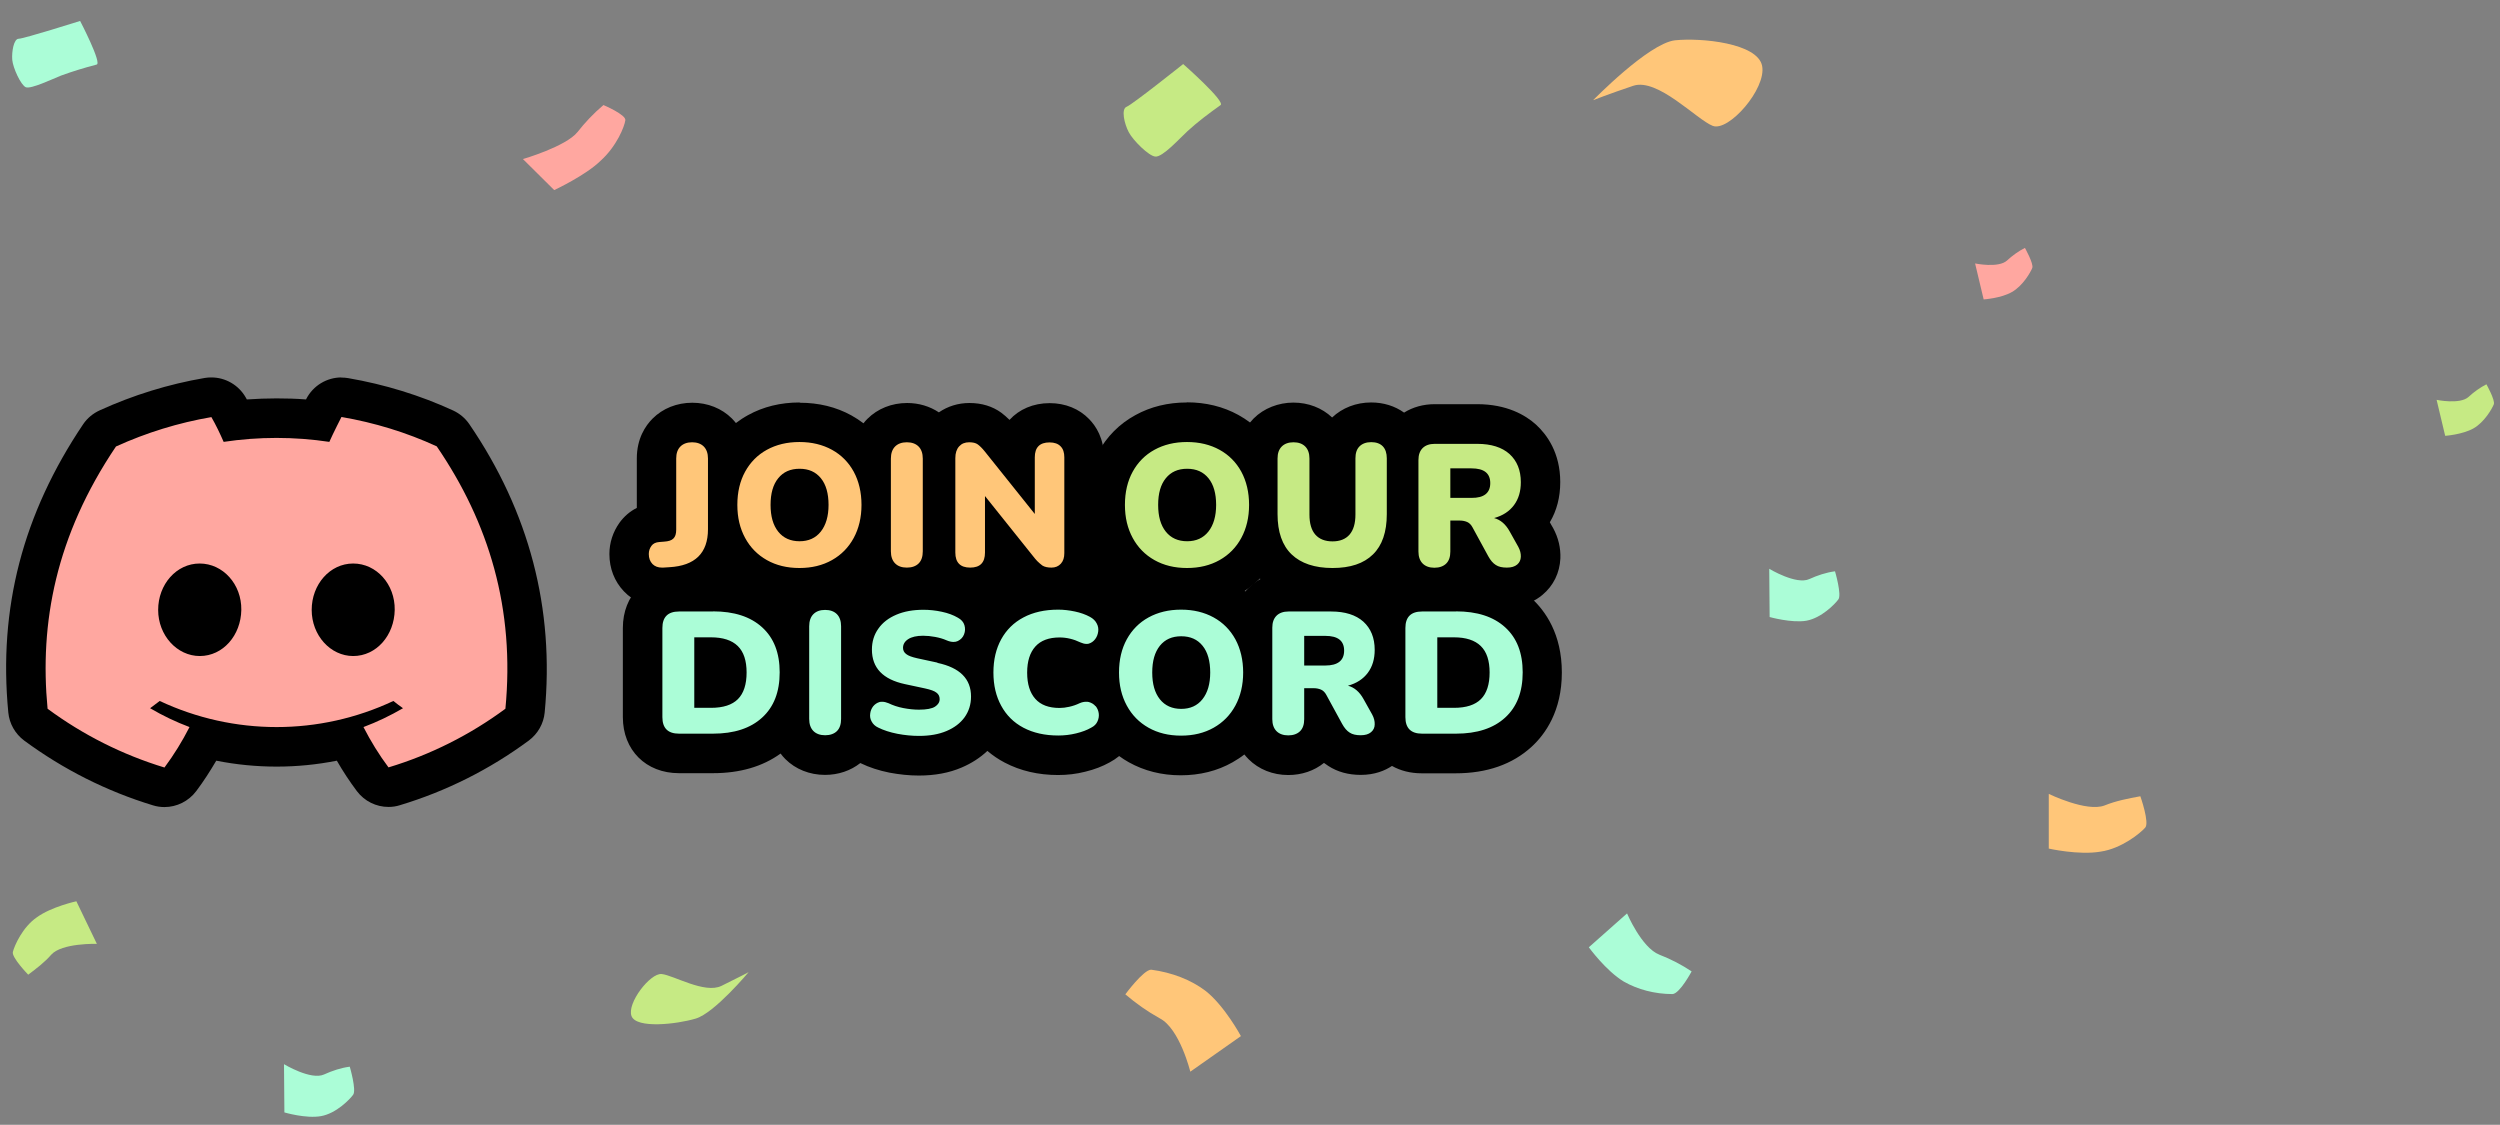 <?xml version="1.0" encoding="UTF-8"?><svg xmlns="http://www.w3.org/2000/svg" viewBox="0 0 189.7 85.35"><rect x="0" y="0" width="189.7" height="85.35" fill="#808080" stroke="none"/><g id="a"><rect x="73.19" y="38.37" width="20.72" height="11.12"/></g><g id="b"><g><path d="M69.74,57.35c-.64,0-1.29-.06-1.93-.19-.7-.14-1.31-.34-1.84-.6-.35-.16-.66-.41-.91-.72-.14,.31-.32,.54-.49,.7-.5,.5-1.18,.76-1.96,.76-.99,0-1.6-.41-1.95-.76-.35-.35-.76-.97-.76-1.98v-.3c-.28,.49-.63,.93-1.05,1.31-1.16,1.07-2.75,1.61-4.74,1.61h-2.58c-1.68,0-2.76-1.08-2.76-2.75v-6.77c0-1.67,1.08-2.75,2.76-2.75h2.41c.06,0,.11,0,.17,0,1.98,0,3.57,.54,4.74,1.6,.42,.39,.77,.82,1.05,1.31v-.28c0-1.01,.41-1.63,.76-1.98,.35-.35,.97-.76,1.95-.76s1.6,.41,1.95,.76c.29,.29,.62,.77,.73,1.5,.05-.07,.09-.14,.14-.22,.47-.67,1.14-1.2,2-1.57,.78-.33,1.64-.49,2.63-.49,.57,0,1.12,.06,1.7,.18,.63,.14,1.19,.35,1.67,.62,.74,.4,1.05,1.01,1.18,1.44,.06,.21,.1,.43,.1,.64,.53-.92,1.29-1.64,2.24-2.14,.94-.51,2.07-.76,3.34-.76,.5,0,1.01,.06,1.57,.17,.57,.12,1.1,.31,1.56,.56,.5,.27,.89,.67,1.13,1.14,.06,.11,.11,.23,.16,.36,.47-.59,1.04-1.08,1.71-1.45,.93-.51,2.01-.77,3.19-.77s2.26,.26,3.19,.78c.96,.52,1.71,1.28,2.24,2.25v-.16c.01-1,.43-1.62,.77-1.97s.97-.76,1.97-.76h3.23c1.43,0,2.59,.39,3.44,1.15,.29,.27,.54,.57,.74,.9,.26-1.27,1.26-2.05,2.69-2.05h2.41c.06,0,.11,0,.17,0,1.98,0,3.57,.54,4.74,1.6,1.21,1.1,1.82,2.62,1.82,4.53s-.61,3.44-1.82,4.54c-1.16,1.07-2.75,1.61-4.74,1.61h-2.58c-1.04,0-1.86-.42-2.33-1.14-.14,.26-.32,.49-.55,.68-.47,.39-1.05,.58-1.74,.58s-1.21-.15-1.67-.45c-.39-.24-.76-.65-1.05-1.19l-.16-.29c-.11,.46-.33,.85-.66,1.18-.5,.5-1.17,.76-1.96,.76-.98,0-1.6-.41-1.95-.76s-.76-.97-.76-1.97v-.32c-.53,.97-1.29,1.73-2.24,2.27-.94,.53-2.01,.79-3.21,.79s-2.27-.27-3.21-.79c-.66-.37-1.22-.85-1.67-1.42-.03,.08-.06,.16-.09,.23-.21,.5-.61,.92-1.14,1.19-.42,.24-.91,.42-1.5,.57-.56,.13-1.13,.2-1.71,.2-1.25,0-2.38-.26-3.34-.76-.89-.47-1.6-1.13-2.13-1.97-.11,.26-.25,.5-.42,.74-.5,.68-1.17,1.2-2.01,1.55-.78,.33-1.65,.49-2.67,.49Zm35.4-4.42v-1.15c-.04,.06-.08,.12-.13,.18-.08,.11-.16,.21-.25,.3,.01,.02,.38,.67,.38,.67Zm-39.82-.51c.13-.13,.28-.24,.43-.33-.16-.17-.31-.34-.43-.52v.84Zm24.31-2.63c-.32,0-.4,.09-.46,.17-.2,.25-.24,.73-.24,1.08s.04,.83,.25,1.1c.05,.06,.13,.16,.45,.16s.38-.09,.44-.16c.22-.27,.26-.75,.26-1.1,0-.51-.09-.89-.24-1.08-.06-.07-.13-.17-.46-.17Zm-9.23,.08c-.21,0-.57,.02-.72,.19-.2,.22-.24,.66-.24,.98,0,.47,.08,.82,.24,.99,.14,.16,.47,.19,.72,.19,.12,0,.26-.02,.4-.05,.17-.04,.32-.09,.47-.16,.43-.18,.79-.26,1.15-.26,.19,0,.38,.02,.56,.07,.18,.05,.34,.11,.49,.18-.04-.31-.06-.63-.06-.96s.02-.63,.05-.93c-.13,.07-.26,.12-.4,.16-.25,.07-.44,.09-.63,.09-.36,0-.73-.09-1.09-.26-.33-.16-.63-.23-.94-.23Zm30.17,2.34c.52-.03,.69-.17,.74-.21,.01-.01,.03-.03,.05-.04,.07-.1,.18-.35,.18-.92,0-.45-.08-.8-.22-.94-.12-.12-.39-.2-.75-.23v2.33Zm-56.37,0c.52-.03,.7-.17,.74-.21,.01-.01,.03-.03,.04-.04,.07-.1,.19-.35,.19-.92,0-.45-.08-.8-.22-.94-.12-.12-.39-.2-.75-.23v2.33Zm19.48-2.42c.09,.07,.18,.14,.26,.22,.02-.17,.05-.35,.09-.51-.11,.11-.22,.21-.35,.3Z" fill="#abfdd7"/><path d="M80.3,46.26c.41,0,.83,.05,1.26,.14s.82,.23,1.15,.41c.24,.13,.41,.3,.51,.5,.11,.2,.14,.41,.11,.62-.03,.21-.1,.4-.23,.57s-.29,.28-.48,.34c-.06,.02-.12,.02-.18,.02-.14,0-.29-.04-.45-.11-.52-.25-1.05-.38-1.59-.38-.81,0-1.43,.23-1.84,.69-.41,.46-.62,1.11-.62,1.98s.21,1.53,.62,1.99c.41,.46,1.02,.69,1.84,.69,.23,0,.48-.03,.74-.09,.27-.06,.53-.15,.78-.27,.18-.08,.34-.11,.5-.11,.07,0,.14,0,.2,.02,.21,.06,.38,.16,.51,.32v-.02c.13,.16,.21,.34,.24,.55,.03,.2,0,.41-.09,.61-.09,.21-.25,.37-.49,.49-.31,.18-.69,.32-1.14,.43-.45,.11-.9,.16-1.35,.16-1.02,0-1.9-.2-2.64-.59-.74-.39-1.3-.95-1.69-1.67-.39-.71-.59-1.55-.59-2.52s.2-1.81,.59-2.52,.95-1.27,1.69-1.66c.73-.39,1.61-.59,2.64-.59m9.32,0c.94,0,1.76,.2,2.47,.59,.71,.39,1.26,.95,1.65,1.66,.39,.72,.59,1.57,.59,2.52s-.2,1.79-.59,2.51c-.39,.72-.94,1.28-1.65,1.68-.71,.4-1.53,.6-2.47,.6s-1.76-.2-2.47-.6c-.71-.4-1.26-.96-1.65-1.68-.39-.72-.59-1.54-.59-2.51s.2-1.81,.59-2.52,.94-1.27,1.65-1.66c.71-.39,1.53-.59,2.47-.59m.01,7.53c.68,0,1.22-.24,1.61-.73,.39-.49,.59-1.16,.59-2.03s-.19-1.55-.58-2.03c-.39-.48-.92-.72-1.62-.72s-1.23,.24-1.62,.72c-.39,.49-.58,1.16-.58,2.03s.19,1.54,.58,2.03c.39,.49,.94,.73,1.62,.73m-19.56-7.52c.46,0,.92,.05,1.39,.15,.47,.1,.88,.25,1.22,.45,.26,.14,.43,.33,.5,.57s.06,.47-.03,.7c-.09,.23-.25,.39-.47,.5-.1,.05-.21,.07-.33,.07-.16,0-.33-.04-.52-.12-.27-.12-.55-.2-.87-.26-.32-.06-.62-.09-.92-.09-.49,0-.87,.09-1.13,.26-.26,.17-.39,.39-.39,.66,0,.19,.08,.35,.24,.47,.16,.13,.44,.23,.84,.32l1.53,.33v.02c1.7,.36,2.55,1.21,2.55,2.55,0,.61-.17,1.13-.49,1.58-.33,.45-.78,.79-1.37,1.04-.59,.25-1.28,.37-2.08,.37-.53,0-1.08-.05-1.65-.16-.56-.11-1.05-.27-1.45-.47-.24-.11-.4-.27-.5-.46-.11-.19-.14-.39-.11-.6,.02-.2,.1-.39,.22-.55,.13-.16,.29-.27,.49-.33,.06-.02,.13-.02,.2-.02,.15,0,.31,.04,.48,.11,.33,.16,.71,.29,1.13,.37,.42,.08,.81,.12,1.18,.12,.58,0,.99-.08,1.22-.23,.23-.15,.35-.34,.35-.57,0-.21-.08-.37-.24-.49-.16-.13-.45-.23-.86-.32l-1.54-.33c-1.67-.36-2.5-1.23-2.5-2.62,0-.6,.16-1.13,.49-1.59,.32-.46,.78-.81,1.37-1.06,.59-.25,1.27-.37,2.05-.37m-7.46,.01c.38,0,.68,.11,.89,.32,.21,.21,.32,.52,.32,.92v7.03c0,.4-.1,.71-.31,.92s-.52,.32-.9,.32-.68-.11-.89-.32c-.21-.21-.32-.52-.32-.92v-7.03c0-.4,.11-.71,.32-.92,.21-.21,.5-.32,.89-.32m47.87,.11c1.6,0,2.84,.4,3.73,1.21,.89,.81,1.33,1.94,1.33,3.42s-.44,2.62-1.33,3.43c-.88,.81-2.13,1.22-3.73,1.22h-2.58c-.84,0-1.26-.42-1.26-1.25v-6.77c0-.83,.42-1.25,1.26-1.25h2.58m-1.41,7.31h1.26c.92,0,1.6-.22,2.04-.66h0c.44-.44,.66-1.12,.66-2.02s-.22-1.57-.67-2.01c-.45-.44-1.13-.66-2.04-.66h-1.26v5.35m-54.96-7.32c1.6,0,2.84,.4,3.73,1.21,.89,.81,1.33,1.94,1.33,3.42s-.44,2.62-1.33,3.43c-.88,.81-2.13,1.22-3.73,1.22h-2.58c-.84,0-1.26-.42-1.26-1.25v-6.77c0-.83,.42-1.25,1.26-1.25h2.58m-1.41,7.31h1.26c.92,0,1.6-.22,2.04-.66h0c.44-.44,.66-1.12,.66-2.02s-.22-1.57-.67-2.01c-.45-.44-1.13-.66-2.04-.66h-1.26v5.35m48.33-7.31c1.05,0,1.87,.26,2.44,.77,.57,.52,.86,1.23,.86,2.14,0,.69-.17,1.27-.52,1.74s-.85,.8-1.51,.98c.49,.13,.88,.47,1.18,1.01h0l.66,1.18c.14,.26,.2,.51,.19,.75,0,.24-.1,.44-.28,.59-.18,.15-.43,.23-.78,.23s-.63-.06-.84-.2c-.21-.13-.4-.35-.57-.66l-1.2-2.2c-.1-.19-.24-.33-.4-.4-.16-.07-.35-.11-.56-.11h-.72v2.35c0,.4-.1,.7-.31,.91s-.52,.32-.9,.32-.68-.11-.89-.32-.32-.52-.32-.91v-6.94c0-.4,.11-.7,.32-.91s.52-.32,.91-.32h3.23m-2.04,4.1h1.6c.95,0,1.43-.38,1.43-1.13s-.47-1.12-1.43-1.12h-1.6v2.25m-18.69-7.25c-1.52,0-2.88,.32-4.05,.94-.42,.22-.8,.47-1.16,.76-.27-.27-.58-.5-.93-.7-.61-.35-1.3-.61-2.07-.77-.67-.14-1.35-.22-2.01-.22-1.19,0-2.27,.2-3.22,.61-.43,.18-.82,.4-1.18,.65l-.04-.04c-.77-.77-1.84-1.2-3.01-1.2-1.5,0-2.46,.65-3.01,1.2-.13,.13-.24,.26-.35,.4-1.37-.99-3.09-1.49-5.14-1.49-.08,0-.17,0-.25,.01h-2.33c-2.51,0-4.26,1.75-4.26,4.25v6.77c0,2.5,1.75,4.25,4.26,4.25h2.58c2.04,0,3.76-.5,5.13-1.49,.11,.15,.23,.29,.36,.42,.77,.77,1.84,1.2,3.01,1.2,1.01,0,1.95-.32,2.68-.9l.04,.02c.64,.31,1.37,.55,2.17,.71,.75,.14,1.49,.22,2.23,.22,1.21,0,2.3-.2,3.25-.61,.75-.32,1.4-.74,1.95-1.26,.4,.34,.84,.64,1.32,.89,1.18,.62,2.54,.94,4.04,.94,.7,0,1.4-.08,2.06-.25,.71-.17,1.32-.41,1.86-.71,.26-.14,.5-.3,.72-.48,.23,.17,.48,.33,.73,.47,1.16,.65,2.49,.99,3.94,.99s2.78-.33,3.94-.99c.31-.18,.61-.37,.89-.59,.1,.12,.2,.24,.32,.36,.77,.77,1.84,1.2,3.01,1.2,1.02,0,1.97-.32,2.71-.92,.11,.08,.22,.16,.33,.23,.69,.45,1.52,.68,2.46,.68,1.07,0,1.85-.33,2.37-.68,.64,.36,1.4,.56,2.25,.56h2.58c2.37,0,4.31-.68,5.76-2.01,1.04-.95,2.3-2.71,2.3-5.64s-1.26-4.68-2.31-5.64c-1.45-1.32-3.39-1.99-5.75-1.99-.08,0-.17,0-.25,.01h-2.33c-1.21,0-2.24,.4-2.98,1.1-.84-.58-2.1-1.1-3.89-1.1h-3.23c-1.18,0-2.26,.43-3.03,1.2-.08,.08-.16,.17-.25,.27-.31-.24-.64-.46-.99-.65-1.16-.64-2.48-.96-3.91-.96s-2.75,.32-3.91,.96c-.27,.15-.53,.31-.77,.49-.24-.21-.5-.39-.79-.55-.58-.32-1.25-.56-1.96-.71-.65-.14-1.28-.2-1.87-.2h0Z"/></g></g><g id="c"><g><path d="M101.11,44.6c-1.74,0-3.13-.49-4.14-1.45-.58-.55-1-1.24-1.25-2.06-.07,.15-.14,.3-.22,.44-.53,.97-1.28,1.73-2.23,2.27-.93,.53-2.01,.79-3.21,.79s-2.27-.27-3.21-.79c-.96-.54-1.71-1.3-2.23-2.27-.52-.96-.77-2.01-.77-3.22s.26-2.3,.77-3.24c.53-.97,1.29-1.73,2.24-2.25,.94-.51,2.01-.78,3.19-.78s2.26,.26,3.19,.78c.92,.5,1.65,1.22,2.18,2.14v-.16c0-1,.41-1.63,.76-1.97,.34-.34,.96-.76,1.95-.76s1.61,.41,1.95,.76c.35,.35,.76,.97,.76,1.97v4.25c0,.31,.05,.47,.07,.53h0s.08,0,.17,0c.13,0,.18-.02,.19-.02h0s.05-.16,.05-.52v-4.26c0-.81,.25-1.47,.75-1.97,.35-.35,.97-.76,1.95-.76s1.62,.43,1.97,.78c.15,.16,.32,.39,.46,.68,.13-.24,.29-.43,.43-.57,.35-.35,.97-.76,1.97-.76h3.23c1.43,0,2.59,.39,3.44,1.15,.89,.81,1.36,1.94,1.36,3.26,0,1.02-.28,1.91-.82,2.64-.08,.11-.16,.21-.25,.31,.01,.02,.61,1.09,.61,1.09,.04,.05,.07,.11,.1,.16,.26,.49,.39,1,.37,1.52-.03,.67-.32,1.27-.82,1.68-.46,.38-1.04,.58-1.74,.58s-1.22-.15-1.67-.45c-.39-.24-.76-.65-1.05-1.19l-.16-.29c-.14,.56-.41,.94-.66,1.18-.5,.5-1.17,.76-1.96,.76-.99,0-1.6-.41-1.95-.76s-.75-.96-.76-1.94c-.24,.48-.54,.9-.91,1.27-.98,.96-2.36,1.45-4.12,1.45Zm-11.03-7.53c-.32,0-.39,.09-.46,.17-.16,.2-.24,.57-.24,1.07,0,.35,.04,.83,.25,1.1,.05,.06,.13,.16,.45,.16s.38-.1,.44-.17c.17-.22,.26-.59,.26-1.09s-.09-.88-.25-1.07c-.06-.07-.13-.17-.46-.17Z" fill="#c6ea84"/><path d="M90.07,33.54c.94,0,1.76,.2,2.47,.59,.71,.39,1.26,.95,1.65,1.66,.39,.72,.59,1.57,.59,2.52s-.2,1.79-.59,2.51-.94,1.28-1.65,1.68-1.53,.6-2.47,.6-1.76-.2-2.47-.6c-.71-.4-1.26-.96-1.65-1.68-.39-.72-.59-1.54-.59-2.51s.2-1.81,.59-2.52c.39-.71,.94-1.27,1.65-1.66,.71-.39,1.53-.59,2.47-.59m.01,7.53c.68,0,1.22-.24,1.61-.73,.39-.49,.59-1.17,.59-2.03s-.19-1.54-.58-2.02c-.39-.48-.92-.72-1.62-.72s-1.23,.24-1.62,.72c-.39,.48-.58,1.15-.58,2.02s.19,1.54,.58,2.03c.39,.49,.94,.73,1.62,.73m13.97-7.52c.38,0,.68,.11,.88,.32,.2,.21,.3,.52,.3,.91h0v4.23c0,1.36-.35,2.38-1.05,3.06-.7,.69-1.72,1.03-3.07,1.03s-2.39-.35-3.1-1.03c-.71-.68-1.07-1.7-1.07-3.06v-4.22c0-.4,.11-.7,.32-.91,.21-.21,.51-.32,.89-.32s.68,.11,.89,.32c.21,.21,.32,.52,.32,.91v4.25c0,.68,.15,1.19,.45,1.53,.3,.34,.74,.51,1.3,.51s.99-.17,1.29-.51c.3-.35,.45-.85,.45-1.53v-4.26c0-.4,.1-.7,.31-.91,.21-.21,.51-.32,.89-.32m8.05,.13c1.05,0,1.87,.26,2.44,.77,.57,.52,.86,1.23,.86,2.14,0,.69-.17,1.27-.52,1.74s-.85,.8-1.51,.98c.49,.13,.88,.47,1.18,1.01l.66,1.18h0c.14,.26,.2,.51,.19,.75s-.1,.44-.28,.59-.43,.23-.78,.23-.63-.06-.84-.2c-.21-.13-.4-.35-.57-.66l-1.2-2.2c-.1-.19-.24-.33-.4-.4-.16-.07-.35-.11-.56-.11h-.72v2.35c0,.4-.1,.7-.31,.91s-.52,.32-.9,.32-.68-.11-.89-.32-.32-.52-.32-.91v-6.94c0-.4,.11-.7,.32-.91,.21-.21,.52-.32,.91-.32h3.23m-2.04,4.1h1.6c.95,.01,1.43-.37,1.43-1.12s-.47-1.12-1.43-1.12h-1.6v2.24m-19.99-7.24c-1.44,0-2.75,.32-3.91,.96-1.21,.66-2.16,1.62-2.84,2.85-.64,1.16-.96,2.49-.96,3.96s.32,2.77,.95,3.94c.66,1.22,1.61,2.19,2.82,2.86,1.16,.65,2.49,.99,3.94,.99s2.78-.33,3.94-.99c.6-.34,1.13-.74,1.6-1.21,.11,.12,.22,.24,.32,.34,.89,.85,2.51,1.86,5.18,1.86,1.84,0,3.38-.46,4.58-1.38,.05,.05,.1,.11,.15,.16,.77,.77,1.84,1.2,3.01,1.2,1.02,0,1.97-.32,2.71-.92,.11,.08,.22,.16,.33,.23,.69,.45,1.52,.68,2.46,.68,1.31,0,2.19-.5,2.7-.93,.83-.69,1.31-1.67,1.36-2.77,.03-.79-.15-1.56-.55-2.3-.04-.08-.09-.16-.14-.24l-.11-.2c.53-.89,.79-1.91,.79-3.05,0-2.21-1-3.59-1.84-4.36-.8-.72-2.21-1.55-4.46-1.55h-3.23c-.85,0-1.65,.22-2.32,.64-.7-.5-1.56-.77-2.5-.77-1.14,0-2.19,.41-2.96,1.14-.77-.73-1.81-1.13-2.94-1.13s-2.24,.43-3.01,1.2c-.09,.09-.18,.19-.28,.31-.28-.21-.57-.4-.88-.57-1.16-.64-2.48-.96-3.91-.96h0Z"/></g></g><g id="d"><g><path d="M60.66,44.6c-1.19,0-2.27-.27-3.21-.79-.96-.54-1.71-1.3-2.23-2.27-.04-.07-.08-.15-.11-.22-.41,1.94-1.9,3.09-4.23,3.23l-.47,.03s-.16,0-.19,0c-.91,0-1.48-.4-1.8-.74-.45-.48-.69-1.1-.69-1.79,0-.55,.16-1.05,.48-1.5,.37-.51,.93-.82,1.59-.9v-4.85c0-1,.41-1.62,.76-1.97,.34-.35,.96-.76,1.95-.76s1.61,.41,1.95,.76c.35,.35,.76,.97,.76,1.97v.29h0c.53-.98,1.29-1.74,2.24-2.26,.94-.51,2.01-.78,3.19-.78s2.26,.26,3.19,.78c.96,.52,1.71,1.28,2.24,2.25h0v-.27c0-1.01,.41-1.63,.76-1.98,.34-.35,.96-.76,1.95-.76s1.61,.41,1.95,.76c.16,.16,.34,.39,.48,.68,.11-.23,.25-.45,.42-.64,.33-.37,.93-.8,1.87-.8,.61,0,1.13,.15,1.54,.45,.28,.21,.55,.48,.82,.8l1.13,1.41v-.02c0-1.57,1.05-2.63,2.62-2.63,.99,0,1.59,.42,1.93,.77,.3,.3,.69,.9,.69,1.86v7.27c0,.72-.22,1.33-.65,1.81-.46,.51-1.11,.79-1.82,.79-.59,0-1.1-.13-1.51-.4-.03-.02-.06-.04-.09-.06-.12-.09-.55-.42-.84-.81l-1.11-1.38h0c0,1.59-1.05,2.65-2.62,2.65-1.12,0-1.98-.54-2.38-1.42-.14,.29-.31,.5-.47,.66-.35,.35-.97,.76-1.96,.76s-1.6-.41-1.95-.76c-.35-.35-.76-.97-.76-1.98v-.3h0c-.52,.97-1.28,1.74-2.23,2.27-.93,.53-2.01,.79-3.21,.79Zm.01-7.53c-.32,0-.4,.09-.46,.17-.16,.2-.24,.57-.24,1.07,0,.35,.04,.83,.25,1.1,.05,.06,.13,.16,.45,.16s.38-.1,.44-.16c.17-.22,.26-.6,.26-1.1s-.09-.88-.24-1.07c-.06-.08-.14-.17-.46-.17Z" fill="#ffc679"/><path d="M60.66,33.54c.94,0,1.76,.2,2.47,.59,.71,.39,1.26,.95,1.65,1.66,.39,.72,.59,1.57,.59,2.52s-.2,1.79-.59,2.51-.94,1.28-1.65,1.68-1.53,.6-2.47,.6-1.76-.2-2.47-.6c-.71-.4-1.26-.96-1.65-1.68s-.59-1.54-.59-2.51,.2-1.81,.59-2.52c.39-.71,.94-1.27,1.65-1.66,.71-.39,1.53-.59,2.47-.59m.01,7.53c.68,0,1.22-.24,1.61-.73s.59-1.17,.59-2.03-.19-1.54-.58-2.02c-.39-.48-.92-.72-1.62-.72s-1.23,.24-1.62,.72c-.39,.48-.58,1.15-.58,2.02s.19,1.54,.58,2.03c.39,.49,.94,.73,1.62,.73m12.87-7.51c.28,0,.5,.05,.65,.16,.15,.11,.33,.28,.53,.53l3.8,4.75v-4.3c0-.75,.37-1.13,1.12-1.13,.37,0,.65,.1,.84,.3,.19,.19,.28,.47,.28,.83v7.27c0,.34-.08,.6-.26,.8-.18,.2-.42,.3-.71,.3s-.53-.05-.7-.16c0,0-.36-.27-.55-.52l-3.8-4.75v4.29c0,.76-.37,1.14-1.12,1.14s-1.13-.38-1.13-1.14v-7.17c0-.39,.1-.68,.29-.89,.19-.21,.44-.31,.76-.31m-4.73,0c.38,0,.68,.11,.89,.32,.21,.21,.32,.52,.32,.92v7.03c0,.4-.1,.71-.31,.92-.21,.21-.51,.32-.9,.32s-.68-.11-.89-.32c-.21-.21-.32-.52-.32-.92v-7.03c0-.4,.11-.71,.32-.92,.21-.21,.51-.32,.89-.32m-16.3,0c.38,0,.68,.11,.89,.32,.21,.21,.32,.52,.32,.91v5.37c0,1.81-.98,2.77-2.93,2.88h0l-.47,.03s-.06,0-.09,0c-.3,0-.54-.09-.72-.27-.19-.2-.28-.45-.28-.76,0-.24,.07-.44,.2-.62s.33-.27,.59-.29l.37-.03c.32-.02,.56-.09,.7-.23,.15-.14,.22-.36,.22-.68v-5.4c0-.4,.11-.7,.32-.91,.21-.21,.51-.32,.89-.32m8.15-3.02c-1.44,0-2.75,.32-3.91,.96-.33,.18-.63,.38-.92,.6-.09-.12-.2-.23-.3-.34-.77-.77-1.84-1.2-3.01-1.2s-2.24,.43-3.01,1.2c-.55,.55-1.2,1.52-1.2,3.03v3.75c-.52,.26-.96,.64-1.31,1.12-.5,.7-.77,1.52-.77,2.38,0,1.09,.38,2.07,1.1,2.83,.74,.78,1.77,1.21,2.89,1.21,.09,0,.17,0,.26,0l.44-.03h.04c1.88-.11,3.39-.79,4.39-1.92,.41,.38,.87,.71,1.37,1,1.16,.65,2.49,.99,3.94,.99s2.78-.33,3.94-.99c.31-.18,.61-.37,.89-.59,.1,.12,.2,.24,.31,.35,.77,.77,1.84,1.2,3.01,1.2,.89,0,1.73-.25,2.41-.7,.66,.45,1.48,.7,2.4,.7,1.25,0,2.32-.48,3.06-1.28,.25,.24,.49,.43,.61,.52,.06,.04,.11,.08,.17,.12,.66,.43,1.44,.64,2.33,.64,1.15,0,2.19-.46,2.94-1.29,.47-.52,1.03-1.43,1.03-2.81v-7.27c0-1.46-.61-2.39-1.13-2.92-.75-.78-1.81-1.21-2.99-1.21-1.25,0-2.32,.47-3.05,1.27-.2-.2-.41-.38-.62-.54-.67-.49-1.49-.74-2.42-.74-.86,0-1.65,.25-2.32,.71-.69-.46-1.52-.71-2.41-.71-1.17,0-2.24,.43-3.01,1.2-.11,.11-.21,.22-.3,.34-.29-.22-.6-.42-.92-.6-1.16-.64-2.48-.96-3.91-.96h0Z"/></g></g><g id="e"><rect x="11.13" y="41.07" width="20.72" height="11.12"/><g><path d="M12.48,59.74c-.15,0-.29-.02-.44-.06-3.36-1.02-6.5-2.6-9.33-4.69-.34-.25-.56-.64-.6-1.06-.72-7.55,1.06-14.38,5.44-20.88,.15-.23,.37-.41,.62-.53,2.43-1.1,4.99-1.89,7.61-2.34,.08-.01,.17-.02,.25-.02,.53,0,1.03,.28,1.3,.75,.18,.31,.35,.64,.53,1,1.03-.11,2.08-.17,3.11-.17s2.08,.06,3.12,.17c.25-.5,.47-.95,.47-.95,.26-.51,.78-.82,1.33-.82,.08,0,.17,0,.26,.02,2.66,.46,5.22,1.25,7.6,2.35,.25,.11,.46,.29,.61,.52,4.35,6.37,6.19,13.4,5.46,20.9-.04,.42-.26,.81-.6,1.06-2.84,2.1-5.98,3.67-9.33,4.68-.14,.04-.29,.06-.43,.06-.46,0-.91-.22-1.2-.6-.71-.94-1.36-1.99-1.95-3.11-1.75,.43-3.55,.65-5.34,.65s-3.6-.22-5.36-.65c-.57,1.09-1.22,2.14-1.95,3.12-.29,.39-.74,.61-1.2,.61Zm14.32-15.48c-.91,0-1.65,.91-1.65,2.02s.76,2,1.65,2,1.63-.89,1.65-2.02c0-.59-.2-1.15-.58-1.53-.21-.21-.57-.47-1.07-.47Zm-11.65,0c-.91,0-1.65,.91-1.65,2.02s.76,2,1.66,2,1.63-.89,1.65-2.02c0-.58-.2-1.14-.58-1.52-.21-.22-.57-.47-1.08-.47Z" fill="#ffa7a0"/><path d="M25.91,31.64c2.5,.43,4.93,1.17,7.23,2.23,3.97,5.81,5.94,12.35,5.21,19.91-2.68,1.98-5.68,3.49-8.87,4.45-.72-.96-1.35-1.99-1.9-3.06,1.04-.39,2.04-.87,3-1.43-.24-.17-.49-.35-.73-.55-2.81,1.32-5.83,1.98-8.86,1.98s-6.06-.66-8.87-1.98c-.23,.18-.48,.37-.73,.55,.95,.56,1.95,1.04,2.99,1.43-.55,1.08-1.18,2.1-1.9,3.07-3.19-.97-6.19-2.48-8.87-4.46-.62-6.51,.62-13.12,5.19-19.9,2.31-1.05,4.74-1.8,7.24-2.23,.35,.61,.65,1.24,.93,1.88,1.33-.2,2.67-.3,4.01-.3s2.68,.1,4.01,.3c.28-.64,.92-1.89,.92-1.89m.89,18.14c1.76,0,3.12-1.57,3.15-3.5,.03-1.94-1.38-3.52-3.15-3.52s-3.15,1.59-3.15,3.52,1.42,3.5,3.15,3.5m-11.64,0c1.76,0,3.12-1.57,3.15-3.5,.03-1.94-1.39-3.52-3.16-3.52s-3.15,1.59-3.15,3.52,1.43,3.5,3.16,3.5m10.75-21.14c-1.11,0-2.15,.62-2.67,1.63l-.02,.04c-.75-.06-1.49-.08-2.24-.08s-1.5,.03-2.25,.08c-.03-.05-.06-.11-.09-.16-.54-.94-1.54-1.51-2.6-1.51-.17,0-.34,.01-.51,.04-2.74,.47-5.43,1.3-7.97,2.46-.5,.23-.94,.59-1.25,1.05C1.73,39-.13,46.15,.63,54.06c.08,.85,.52,1.62,1.2,2.13,2.97,2.19,6.26,3.85,9.78,4.92,.29,.09,.58,.13,.87,.13,.93,0,1.83-.44,2.41-1.21,.55-.73,1.05-1.51,1.52-2.31,1.51,.3,3.05,.45,4.58,.45s3.06-.15,4.57-.45c.47,.82,.98,1.59,1.52,2.31,.58,.77,1.47,1.2,2.4,1.2,.29,0,.58-.04,.86-.13,3.52-1.06,6.81-2.71,9.79-4.91,.68-.51,1.12-1.28,1.2-2.12,.76-7.86-1.17-15.23-5.72-21.89-.31-.45-.73-.8-1.22-1.03-2.5-1.15-5.19-1.98-7.98-2.46-.17-.03-.34-.04-.51-.04h0Zm-10.75,18.1c-.07-.07-.16-.23-.16-.46,0-.26,.1-.43,.16-.5,.06,.06,.15,.21,.15,.45,0,.26-.09,.43-.15,.51h0Zm11.64,0c-.07-.08-.15-.23-.15-.46,0-.26,.09-.42,.16-.5,.06,.06,.15,.21,.14,.45,0,.25-.09,.42-.15,.51h0Z"/></g><g transform="matrix(1, 0, 0, 1, 0, 0)"><path id="f" d="M89.78,4.86s3.26,2.87,2.83,3.12c-.87,.62-1.74,1.27-2.5,1.97-.54,.49-1.9,2.01-2.45,1.93-.49-.04-1.69-1.23-2.01-1.85-.33-.62-.6-1.76-.16-1.93,.43-.16,4.29-3.24,4.29-3.24Z" fill="#c6ea84"/></g><g transform="matrix(1, 0, 0, 1, 0, 0)"><path id="g" d="M6.08,1.59s1.68,3.23,1.25,3.31c-.92,.24-1.84,.52-2.71,.84-.6,.24-2.28,1.04-2.66,.88s-.98-1.48-1.03-2.08c-.05-.6,.11-1.6,.49-1.6S6.08,1.59,6.08,1.59Z" fill="#abfdd7"/></g><g transform="matrix(1, 0, 0, 1, 0, 0)"><path id="h" d="M120.56,71.88l2.9-2.57s1.1,2.6,2.45,3.13c.9,.35,1.7,.77,2.45,1.27,0,0-.9,1.69-1.45,1.72-1.35,0-2.65-.35-3.7-.95-1.35-.81-2.65-2.6-2.65-2.6Z" fill="#abfdd7"/></g><g transform="matrix(1, 0, 0, 1, 0, 0)"><path id="i" d="M21.58,84.41l-.03-3.66s2.05,1.24,3.04,.78c.62-.28,1.27-.5,1.95-.59,0,0,.53,1.8,.25,2.14-.25,.34-1.27,1.4-2.42,1.61s-2.79-.28-2.79-.28Z" fill="#abfdd7"/></g><g transform="matrix(1, 0, 0, 1, 0, 0)"><path id="j" d="M155.46,64.38v-4.14s2.87,1.4,4.23,.88c.86-.35,1.79-.53,2.72-.7,0,0,.72,2.04,.36,2.39-.36,.41-1.79,1.58-3.37,1.81-1.65,.29-3.94-.23-3.94-.23Z" fill="#ffc679"/></g><g transform="matrix(1, 0, 0, 1, 0, 0)"><path id="k" d="M5.79,68.38l1.56,3.24s-2.65-.08-3.46,.82c-.5,.58-1.13,1.05-1.75,1.52,0,0-1.3-1.34-1.16-1.74,.11-.45,.73-1.87,1.81-2.61,1.11-.81,3-1.22,3-1.22Z" fill="#c6ea84"/></g><g transform="matrix(1, 0, 0, 1, 0, 0)"><path id="l" d="M134.28,46.82l-.03-3.66s2.05,1.24,3.04,.78c.62-.28,1.27-.5,1.95-.59,0,0,.53,1.8,.25,2.14-.25,.34-1.27,1.4-2.42,1.61-1.12,.19-2.79-.28-2.79-.28Z" fill="#abfdd7"/></g><g transform="matrix(1, 0, 0, 1, 0, 0)"><path id="m" d="M94.16,78.62l-3.84,2.7s-.8-3.27-2.32-4.05c-.94-.52-1.81-1.14-2.61-1.82,0,0,1.38-1.87,1.96-1.87,1.59,.21,3.04,.78,4.13,1.61,1.45,1.14,2.68,3.43,2.68,3.43Z" fill="#ffc679"/></g><g transform="matrix(1, 0, 0, 1, 0, 0)"><path id="n" d="M42.05,14.42l-2.37-2.35s3.27-.95,4.15-2.06c.54-.69,1.2-1.4,1.96-2.04,0,0,1.74,.74,1.66,1.16-.06,.45-.64,1.96-1.89,3.08-1.14,1.11-3.5,2.21-3.5,2.21Z" fill="#ffa7a0"/></g><g transform="matrix(1, 0, 0, 1, 0, 0)"><path id="o" d="M150.52,22.72l-.65-2.73s1.77,.37,2.42-.22c.4-.37,.87-.71,1.36-.96,0,0,.68,1.21,.56,1.52s-.71,1.36-1.55,1.83c-.81,.47-2.14,.56-2.14,.56Z" fill="#ffa7a0"/></g><g transform="matrix(1, 0, 0, 1, 0, 0)"><path id="p" d="M185.54,33.07l-.65-2.73s1.77,.37,2.42-.22c.4-.37,.87-.71,1.36-.96,0,0,.68,1.21,.56,1.52s-.71,1.36-1.55,1.83-2.14,.56-2.14,.56Z" fill="#c6ea84"/></g><g transform="matrix(1, 0, 0, 1, 0, 0)"><path id="q" d="M120.88,7.61s4.18-4.29,6.2-4.55c2.02-.21,6.29,.21,6.63,1.94,.34,1.73-2.54,5.02-3.75,4.55-1.21-.47-4.18-3.66-6.03-3.04s-3.06,1.1-3.06,1.1Z" fill="#ffc679"/></g><g transform="matrix(1, 0, 0, 1, 0, 0)"><path id="r" d="M56.82,73.75s-2.61,3.13-4.03,3.54c-1.43,.43-4.5,.78-4.87-.19s1.43-3.29,2.29-3.19c.9,.09,3.26,1.52,4.53,.9s2.08-1.05,2.08-1.05Z" fill="#c6ea84"/></g></g></svg>